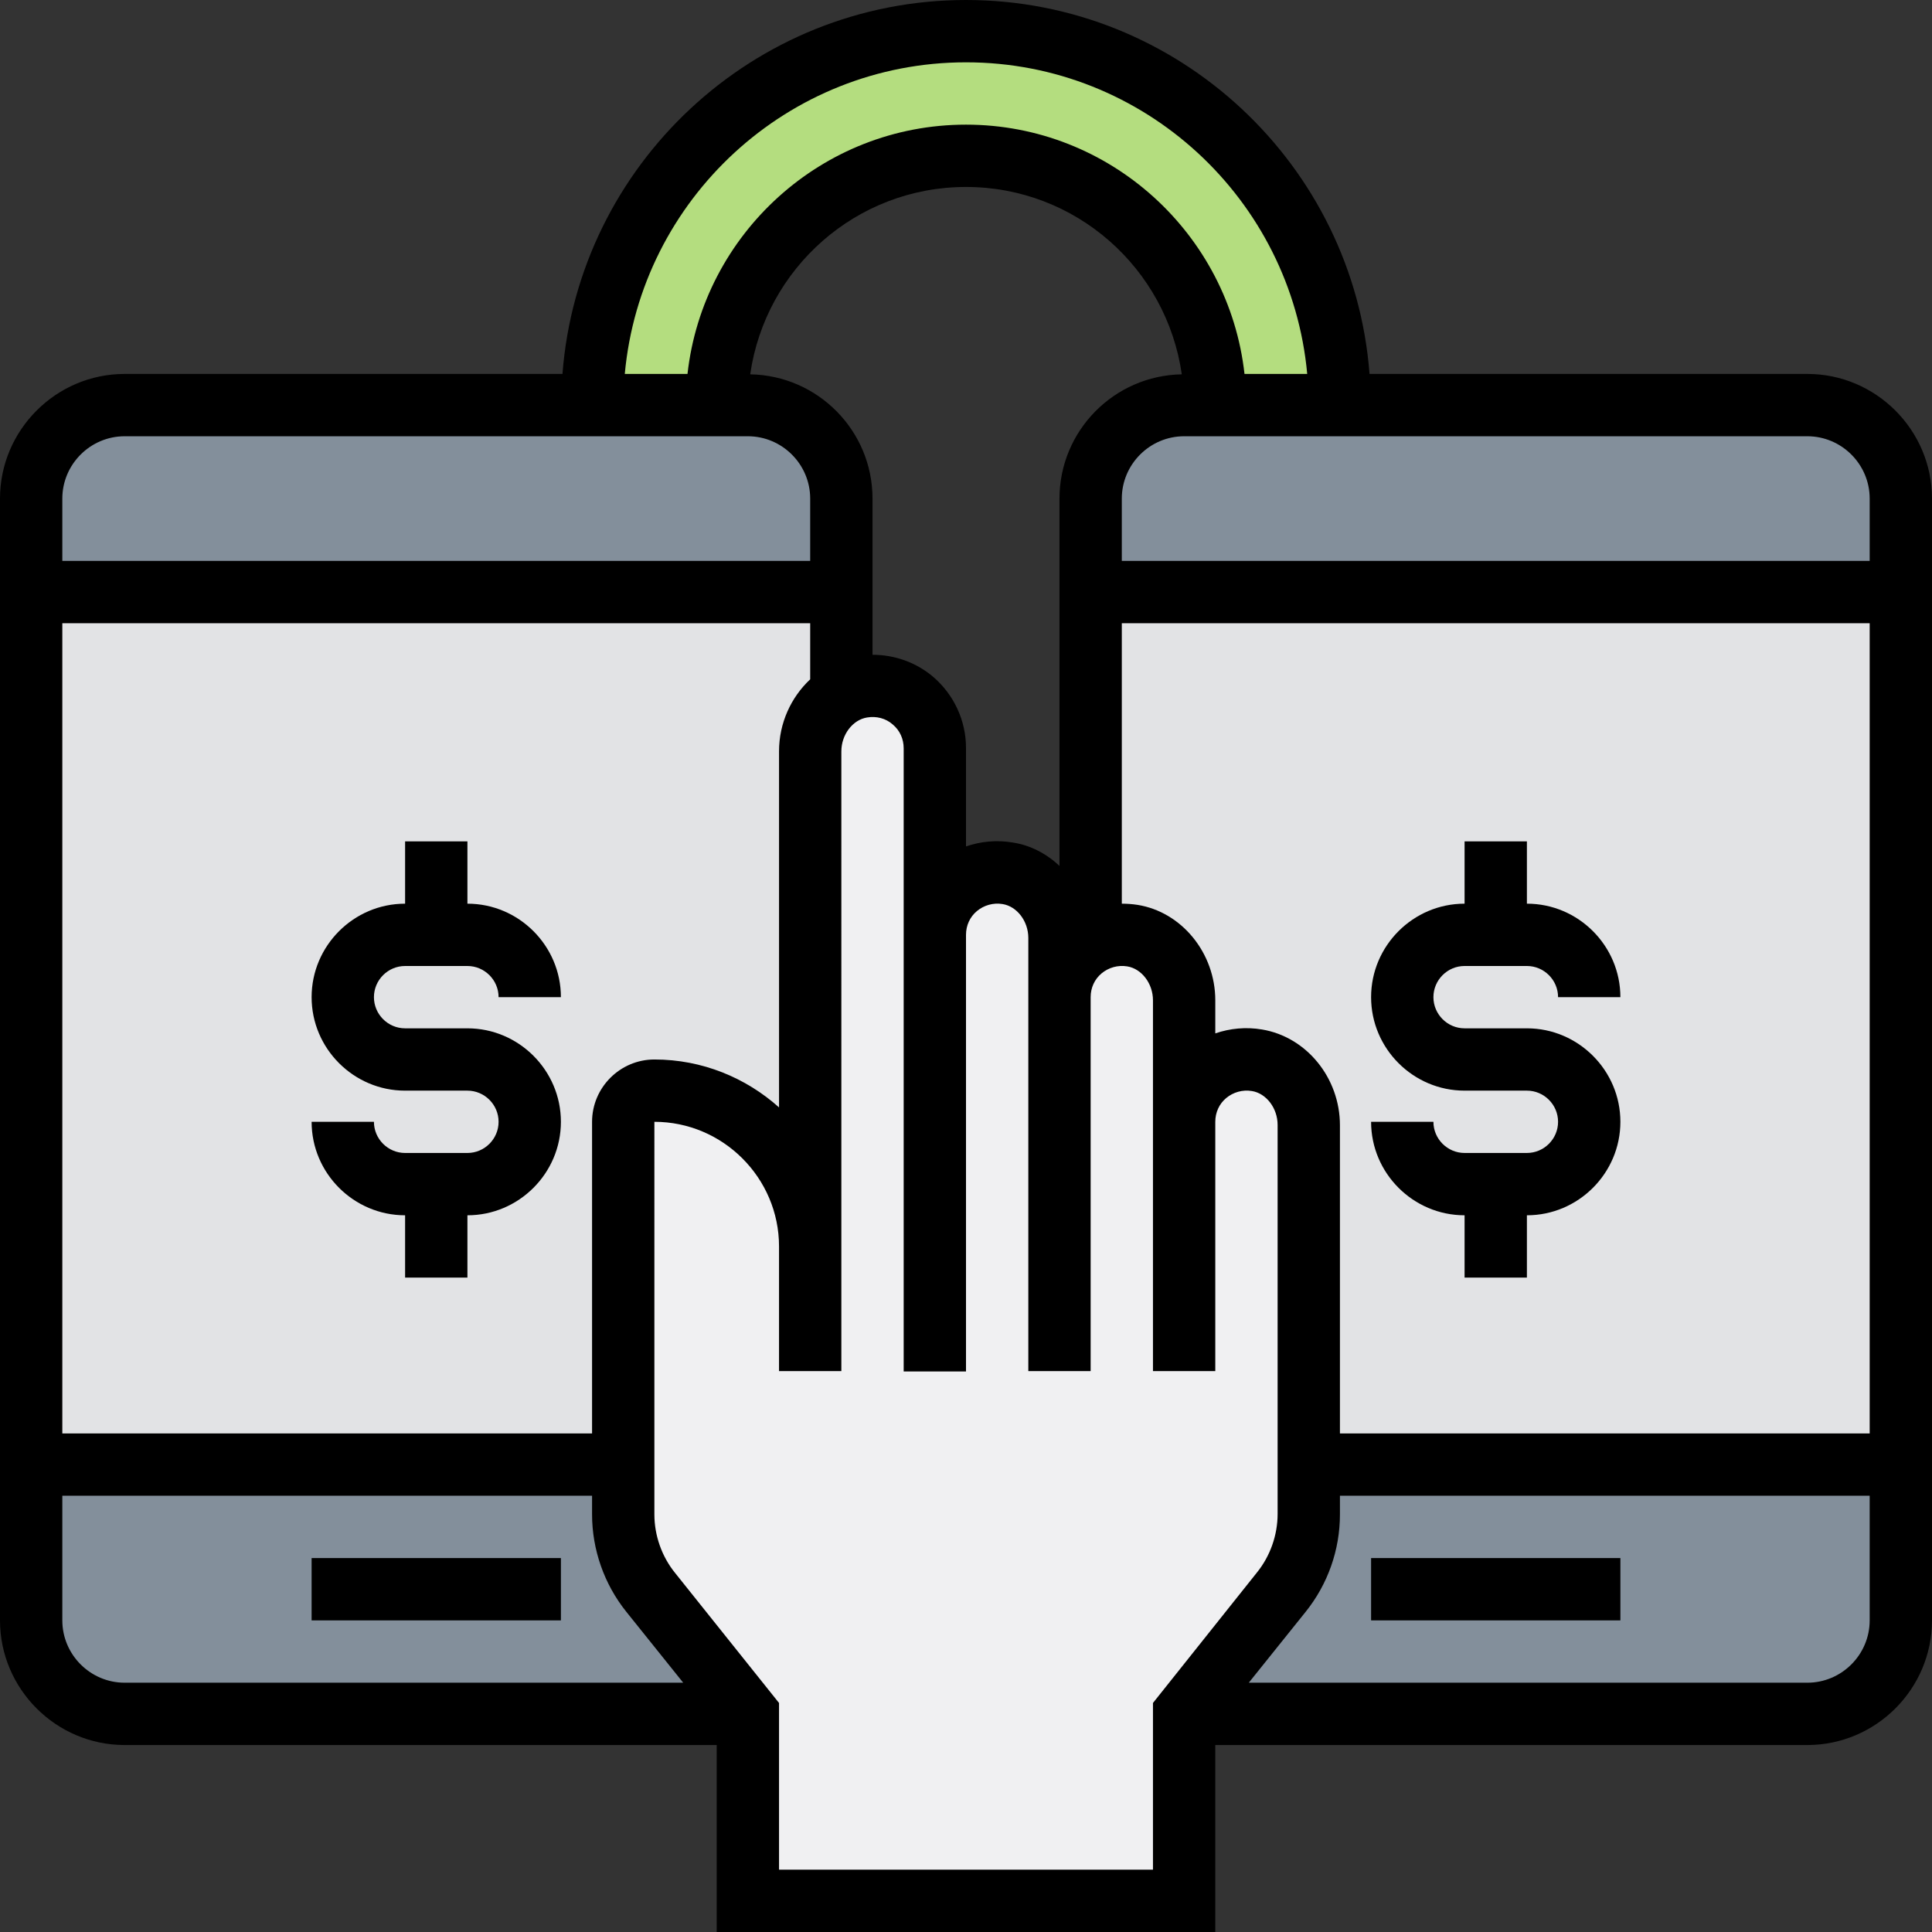 <?xml version="1.0" encoding="utf-8"?>
<!-- Generator: Adobe Illustrator 23.0.0, SVG Export Plug-In . SVG Version: 6.00 Build 0)  -->
<svg version="1.1" id="Capa_1" xmlns="http://www.w3.org/2000/svg" xmlns:xlink="http://www.w3.org/1999/xlink" x="0px" y="0px"
	 viewBox="0 0 496 496" style="enable-background:new 0 0 496 496;" xml:space="preserve">
<rect x="0" y="0" width="496" height="496" fill="#333333" stroke="none"/>
<style type="text/css">
	.st0{fill:#838F9B;}
	.st1{fill:#E2E3E5;}
	.st2{fill:#F0F0F2;}
	.st3{fill:#B4DD7F;}
</style>
<g>
	<path class="st0" d="M329,408.8c4.6-5.7,7-12.7,7-20V376h152v40c0,13.3-10.7,24-24,24H304L329,408.8z"/>
	<path class="st0" d="M488,128v24H280v-24c0-13.3,10.7-24,24-24h160C477.3,104,488,114.7,488,128z"/>
	<path class="st0" d="M216,128v24H8v-24c0-13.3,10.7-24,24-24h160C205.3,104,216,114.7,216,128z"/>
	<path class="st0" d="M167,408.8l25,31.2H32c-13.3,0-24-10.7-24-24v-40h152v12.8C160,396.1,162.5,403.1,167,408.8z"/>
</g>
<path class="st1" d="M290.7,240.2c-2.6-0.5-5.2-0.2-7.5,0.5L280,240v-88h208v224H336v-87.1c0-8-5.4-15.4-13.3-16.6
	c-10.1-1.7-18.7,6.1-18.7,15.8v-31.1C304,248.9,298.6,241.5,290.7,240.2z"/>
<path class="st1" d="M216,176l0.9,1.8c-5.4,2.7-8.9,8.7-8.9,15.1V320c0-11-4.5-21-11.7-28.3C189,284.5,179,280,168,280
	c-4.4,0-8,3.6-8,8v88H8V152h208V176z"/>
<path class="st2" d="M290.7,240.2c7.8,1.3,13.3,8.6,13.3,16.6V288c0-9.7,8.6-17.4,18.7-15.8c7.8,1.3,13.3,8.6,13.3,16.6v99.9
	c0,7.3-2.5,14.3-7,20L304,440v48H192v-48l-25-31.2c-4.6-5.7-7-12.7-7-20V288c0-4.4,3.6-8,8-8c11,0,21,4.5,28.3,11.7
	C203.5,299,208,309,208,320V192.9c0-6.4,3.4-12.4,8.9-15.1c1.4-0.8,2.8-1.3,4.4-1.5c10.1-1.7,18.7,6.1,18.7,15.8v48
	c0-9.7,8.6-17.4,18.7-15.8c7.8,1.3,13.3,8.6,13.3,16.6V256c0-7.1,4.7-13.2,11.2-15.3C285.5,240,288.1,239.8,290.7,240.2z"/>
<path class="st3" d="M312,104c0-35.3-28.7-64-64-64s-64,28.7-64,64h-32c0-53,43-96,96-96s96,43,96,96H312z"/>
<path d="M464,96H351.6C347.5,42.4,302.6,0,248,0s-99.5,42.4-103.6,96H32c-17.6,0-32,14.4-32,32v288c0,17.6,14.4,32,32,32h152v48h128
	v-48h152c17.6,0,32-14.4,32-32V128C496,110.4,481.6,96,464,96z M480,128v16H288v-16c0-8.8,7.2-16,16-16h160
	C472.8,112,480,119.2,480,128z M324,264.3c-4.1-0.7-8.2-0.3-12,1v-8.5c0-12.1-8.6-22.7-20-24.5c-1.3-0.2-2.7-0.3-4-0.3v-72h192v208
	H344v-79.1C344,276.7,335.4,266.2,324,264.3z M239.5,173.7c-4.4-3.7-9.9-5.6-15.5-5.6V128c0-17.4-14-31.6-31.4-31.9
	C196.5,68.9,219.8,48,248,48s51.5,20.9,55.4,48.1C286,96.4,272,110.6,272,128v94.3c-3.3-3.1-7.4-5.3-12-6c-4.1-0.7-8.2-0.3-12,1V192
	C248,185,244.9,178.3,239.5,173.7z M152,288v80H16V160h192v14.4c-4.9,4.6-8,11.2-8,18.5v91.4c-8.5-7.6-19.7-12.3-32-12.3
	C159.2,272,152,279.2,152,288z M248,16c45.8,0,83.5,35.2,87.6,80h-16.1c-4-35.9-34.5-64-71.5-64s-67.5,28.1-71.5,64h-16.1
	C164.5,51.2,202.2,16,248,16z M32,112h160c8.8,0,16,7.2,16,16v16H16v-16C16,119.2,23.2,112,32,112z M16,416v-32h136v4.8
	c0,9,3.1,17.9,8.8,25l14.6,18.2H32C23.2,432,16,424.8,16,416z M296,480h-96v-42.8l-26.7-33.4c-3.4-4.2-5.3-9.6-5.3-15V288
	c17.6,0,32,14.4,32,32v32h16V192.9c0-4.3,2.9-8.1,6.6-8.7c2.4-0.4,4.8,0.2,6.6,1.8c1.8,1.5,2.8,3.7,2.8,6.1v160h16V240
	c0-2.4,1-4.6,2.8-6.1c1.8-1.5,4.2-2.2,6.6-1.8c3.7,0.6,6.6,4.4,6.6,8.7V352h16v-96c0-2.4,1-4.6,2.8-6.1c1.8-1.5,4.2-2.2,6.6-1.8
	c3.7,0.6,6.6,4.4,6.6,8.7V352h16v-64c0-2.4,1-4.6,2.8-6.1c1.8-1.5,4.2-2.2,6.6-1.8c3.7,0.6,6.6,4.4,6.6,8.7v99.9
	c0,5.4-1.9,10.8-5.3,15L296,437.2V480z M464,432H320.6l14.6-18.2c5.7-7.1,8.8-15.9,8.8-25V384h136v32C480,424.8,472.8,432,464,432z"
	/>
<path d="M104,248h16c4.4,0,8,3.6,8,8h16c0-13.2-10.8-24-24-24v-16h-16v16c-13.2,0-24,10.8-24,24s10.8,24,24,24h16c4.4,0,8,3.6,8,8
	s-3.6,8-8,8h-16c-4.4,0-8-3.6-8-8H80c0,13.2,10.8,24,24,24v16h16v-16c13.2,0,24-10.8,24-24s-10.8-24-24-24h-16c-4.4,0-8-3.6-8-8
	S99.6,248,104,248z"/>
<path d="M392,296h-16c-4.4,0-8-3.6-8-8h-16c0,13.2,10.8,24,24,24v16h16v-16c13.2,0,24-10.8,24-24s-10.8-24-24-24h-16
	c-4.4,0-8-3.6-8-8s3.6-8,8-8h16c4.4,0,8,3.6,8,8h16c0-13.2-10.8-24-24-24v-16h-16v16c-13.2,0-24,10.8-24,24s10.8,24,24,24h16
	c4.4,0,8,3.6,8,8S396.4,296,392,296z"/>
<path d="M80,400h64v16H80V400z"/>
<path d="M352,400h64v16h-64V400z"/>
</svg>
